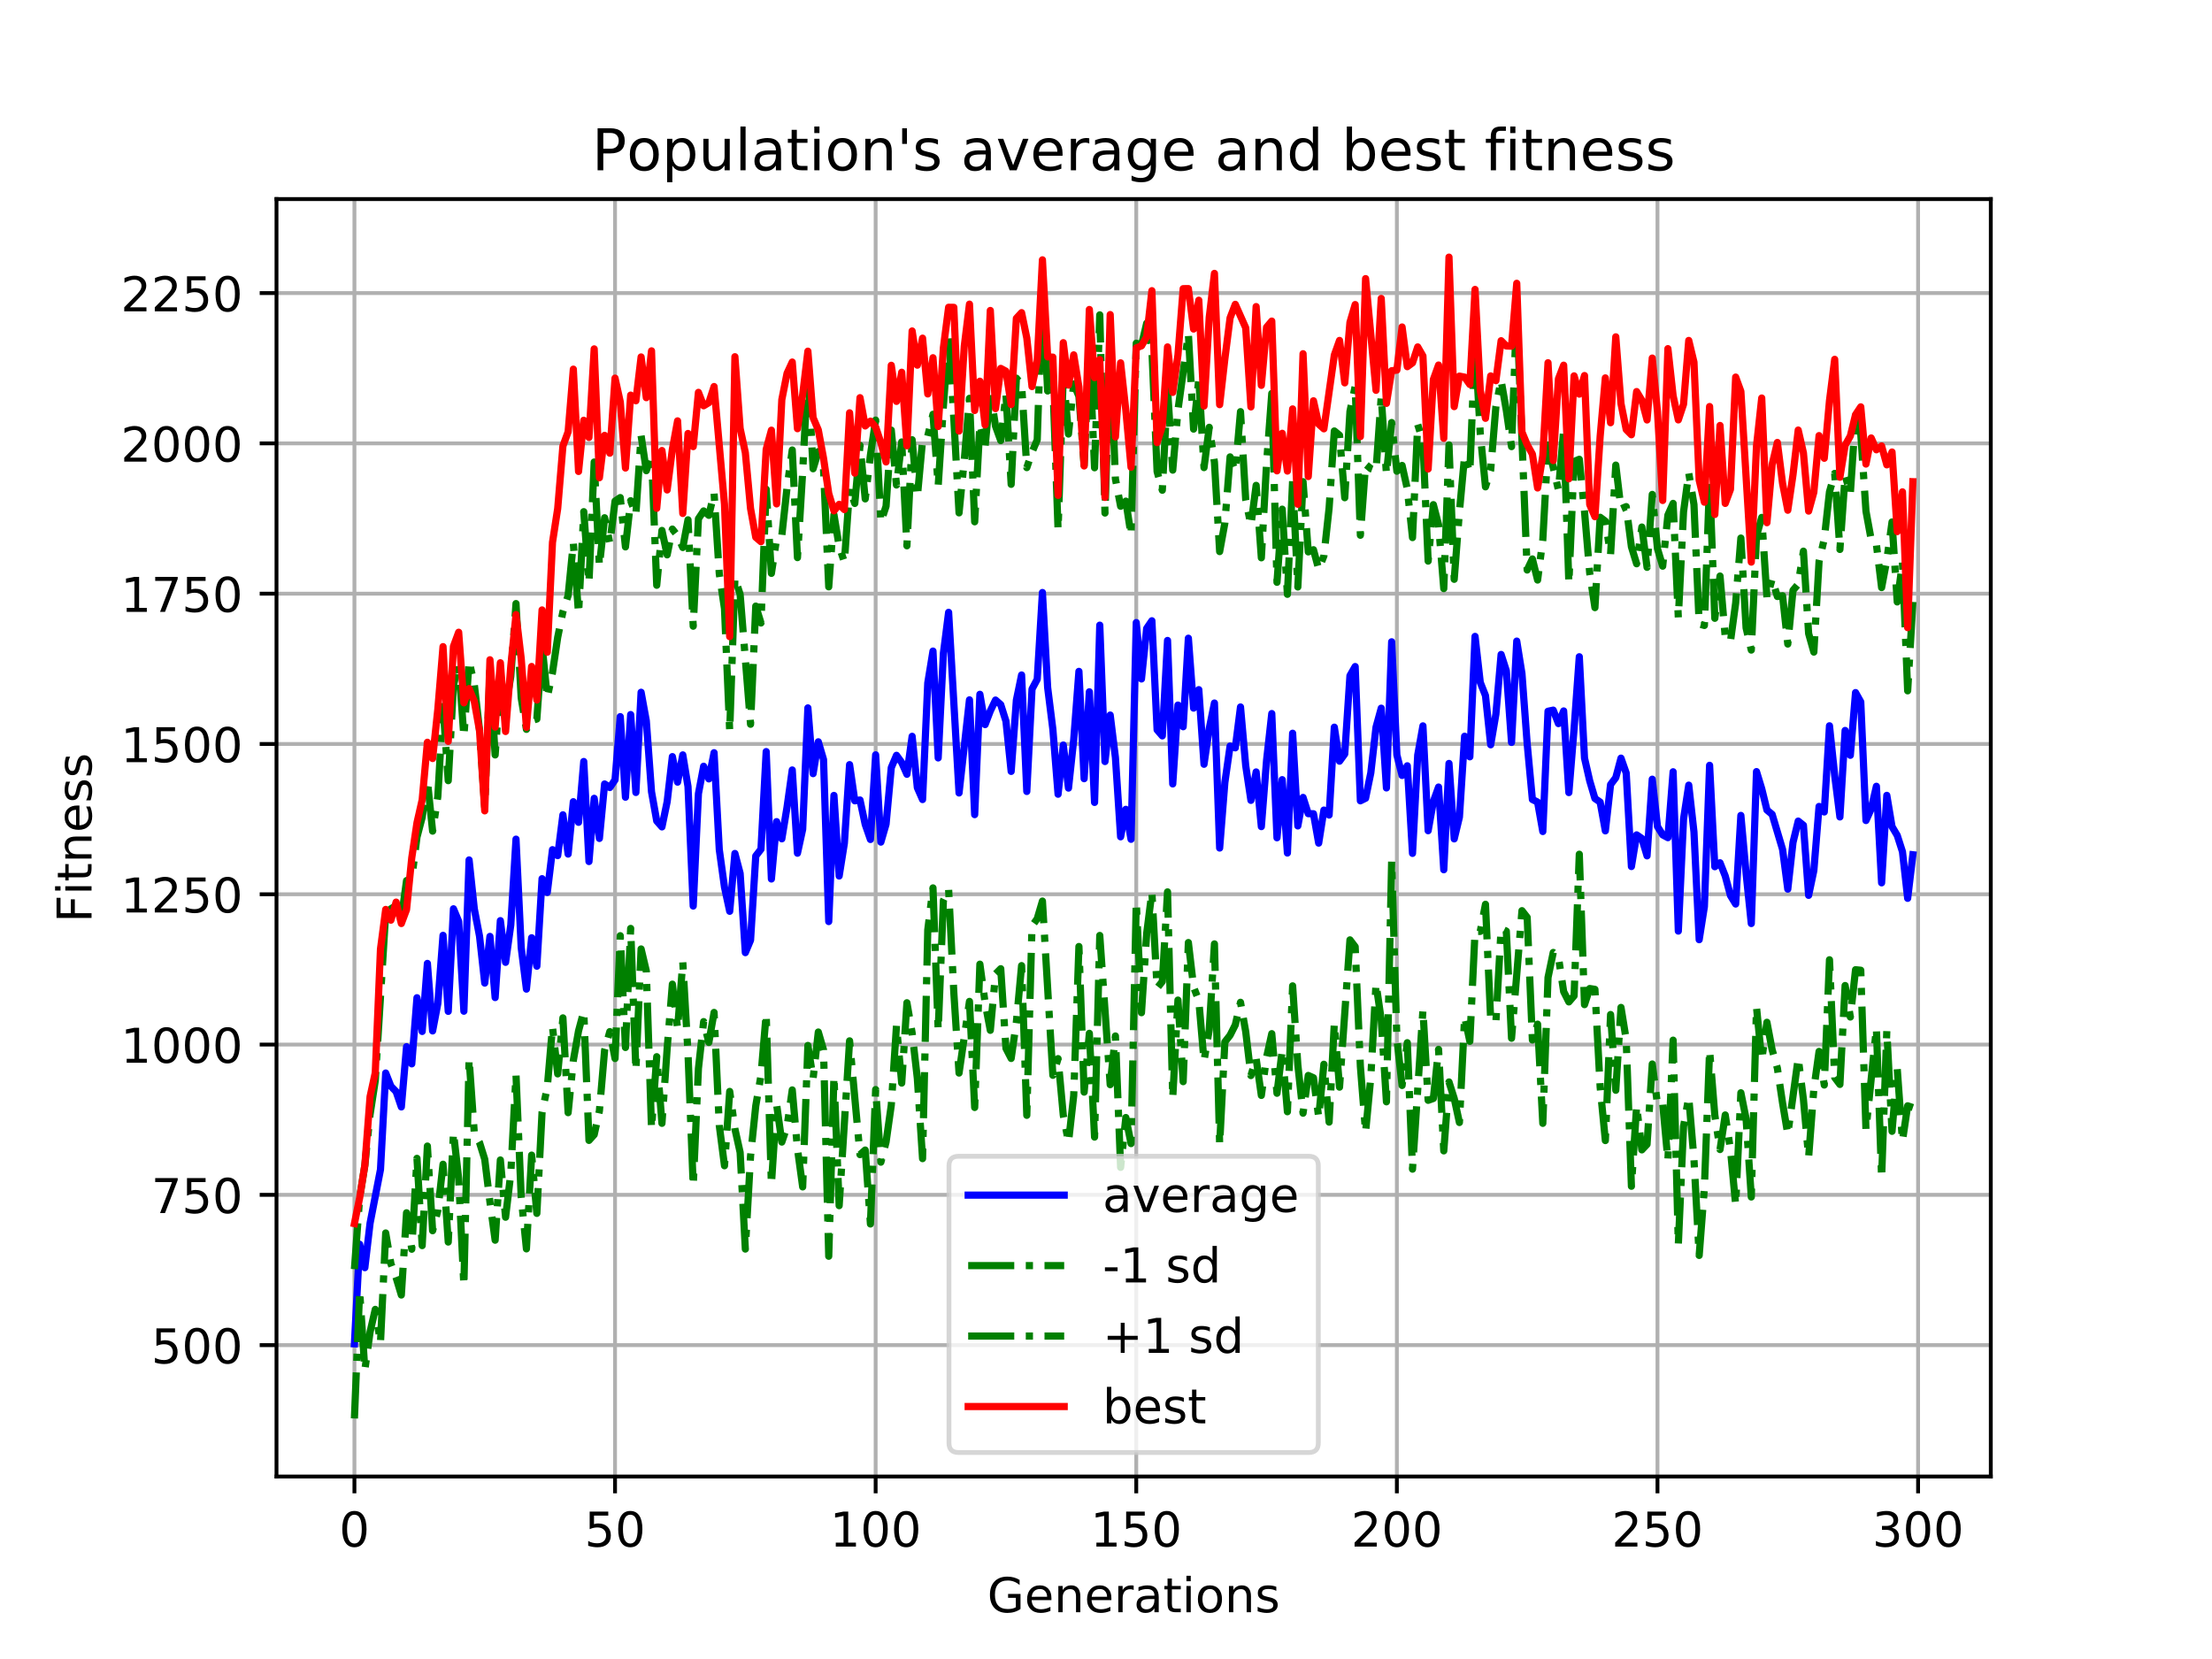 <?xml version="1.0" encoding="utf-8" standalone="no"?>
<!DOCTYPE svg PUBLIC "-//W3C//DTD SVG 1.1//EN"
  "http://www.w3.org/Graphics/SVG/1.1/DTD/svg11.dtd">
<!-- Created with matplotlib (https://matplotlib.org/) -->
<svg height="345.6pt" version="1.1" viewBox="0 0 460.8 345.6" width="460.8pt" xmlns="http://www.w3.org/2000/svg" xmlns:xlink="http://www.w3.org/1999/xlink">
 <defs>
  <style type="text/css">
*{stroke-linecap:butt;stroke-linejoin:round;}
  </style>
 </defs>
 <g id="figure_1">
  <g id="patch_1">
   <path d="M 0 345.6 
L 460.8 345.6 
L 460.8 0 
L 0 0 
z
" style="fill:#ffffff;"/>
  </g>
  <g id="axes_1">
   <g id="patch_2">
    <path d="M 57.6 307.584 
L 414.72 307.584 
L 414.72 41.472 
L 57.6 41.472 
z
" style="fill:#ffffff;"/>
   </g>
   <g id="matplotlib.axis_1">
    <g id="xtick_1">
     <g id="line2d_1">
      <path clip-path="url(#p73719e830e)" d="M 73.833 307.584 
L 73.833 41.472 
" style="fill:none;stroke:#b0b0b0;stroke-linecap:square;stroke-width:0.8;"/>
     </g>
     <g id="line2d_2">
      <defs>
       <path d="M 0 0 
L 0 3.5 
" id="m6bcc16d4b2" style="stroke:#000000;stroke-width:0.8;"/>
      </defs>
      <g>
       <use style="stroke:#000000;stroke-width:0.8;" x="73.833" xlink:href="#m6bcc16d4b2" y="307.584"/>
      </g>
     </g>
     <g id="text_1">
      <!-- 0 -->
      <defs>
       <path d="M 31.781 66.406 
Q 24.172 66.406 20.328 58.906 
Q 16.5 51.422 16.5 36.375 
Q 16.5 21.391 20.328 13.891 
Q 24.172 6.391 31.781 6.391 
Q 39.453 6.391 43.281 13.891 
Q 47.125 21.391 47.125 36.375 
Q 47.125 51.422 43.281 58.906 
Q 39.453 66.406 31.781 66.406 
z
M 31.781 74.219 
Q 44.047 74.219 50.516 64.516 
Q 56.984 54.828 56.984 36.375 
Q 56.984 17.969 50.516 8.266 
Q 44.047 -1.422 31.781 -1.422 
Q 19.531 -1.422 13.062 8.266 
Q 6.594 17.969 6.594 36.375 
Q 6.594 54.828 13.062 64.516 
Q 19.531 74.219 31.781 74.219 
z
" id="DejaVuSans-48"/>
      </defs>
      <g transform="translate(70.651 322.182)scale(0.1 -0.1)">
       <use xlink:href="#DejaVuSans-48"/>
      </g>
     </g>
    </g>
    <g id="xtick_2">
     <g id="line2d_3">
      <path clip-path="url(#p73719e830e)" d="M 128.123 307.584 
L 128.123 41.472 
" style="fill:none;stroke:#b0b0b0;stroke-linecap:square;stroke-width:0.8;"/>
     </g>
     <g id="line2d_4">
      <g>
       <use style="stroke:#000000;stroke-width:0.8;" x="128.123" xlink:href="#m6bcc16d4b2" y="307.584"/>
      </g>
     </g>
     <g id="text_2">
      <!-- 50 -->
      <defs>
       <path d="M 10.797 72.906 
L 49.516 72.906 
L 49.516 64.594 
L 19.828 64.594 
L 19.828 46.734 
Q 21.969 47.469 24.109 47.828 
Q 26.266 48.188 28.422 48.188 
Q 40.625 48.188 47.75 41.5 
Q 54.891 34.812 54.891 23.391 
Q 54.891 11.625 47.562 5.094 
Q 40.234 -1.422 26.906 -1.422 
Q 22.312 -1.422 17.547 -0.641 
Q 12.797 0.141 7.719 1.703 
L 7.719 11.625 
Q 12.109 9.234 16.797 8.062 
Q 21.484 6.891 26.703 6.891 
Q 35.156 6.891 40.078 11.328 
Q 45.016 15.766 45.016 23.391 
Q 45.016 31 40.078 35.438 
Q 35.156 39.891 26.703 39.891 
Q 22.75 39.891 18.812 39.016 
Q 14.891 38.141 10.797 36.281 
z
" id="DejaVuSans-53"/>
      </defs>
      <g transform="translate(121.76 322.182)scale(0.1 -0.1)">
       <use xlink:href="#DejaVuSans-53"/>
       <use x="63.623" xlink:href="#DejaVuSans-48"/>
      </g>
     </g>
    </g>
    <g id="xtick_3">
     <g id="line2d_5">
      <path clip-path="url(#p73719e830e)" d="M 182.413 307.584 
L 182.413 41.472 
" style="fill:none;stroke:#b0b0b0;stroke-linecap:square;stroke-width:0.8;"/>
     </g>
     <g id="line2d_6">
      <g>
       <use style="stroke:#000000;stroke-width:0.8;" x="182.413" xlink:href="#m6bcc16d4b2" y="307.584"/>
      </g>
     </g>
     <g id="text_3">
      <!-- 100 -->
      <defs>
       <path d="M 12.406 8.297 
L 28.516 8.297 
L 28.516 63.922 
L 10.984 60.406 
L 10.984 69.391 
L 28.422 72.906 
L 38.281 72.906 
L 38.281 8.297 
L 54.391 8.297 
L 54.391 0 
L 12.406 0 
z
" id="DejaVuSans-49"/>
      </defs>
      <g transform="translate(172.869 322.182)scale(0.1 -0.1)">
       <use xlink:href="#DejaVuSans-49"/>
       <use x="63.623" xlink:href="#DejaVuSans-48"/>
       <use x="127.246" xlink:href="#DejaVuSans-48"/>
      </g>
     </g>
    </g>
    <g id="xtick_4">
     <g id="line2d_7">
      <path clip-path="url(#p73719e830e)" d="M 236.703 307.584 
L 236.703 41.472 
" style="fill:none;stroke:#b0b0b0;stroke-linecap:square;stroke-width:0.8;"/>
     </g>
     <g id="line2d_8">
      <g>
       <use style="stroke:#000000;stroke-width:0.8;" x="236.703" xlink:href="#m6bcc16d4b2" y="307.584"/>
      </g>
     </g>
     <g id="text_4">
      <!-- 150 -->
      <g transform="translate(227.159 322.182)scale(0.1 -0.1)">
       <use xlink:href="#DejaVuSans-49"/>
       <use x="63.623" xlink:href="#DejaVuSans-53"/>
       <use x="127.246" xlink:href="#DejaVuSans-48"/>
      </g>
     </g>
    </g>
    <g id="xtick_5">
     <g id="line2d_9">
      <path clip-path="url(#p73719e830e)" d="M 290.993 307.584 
L 290.993 41.472 
" style="fill:none;stroke:#b0b0b0;stroke-linecap:square;stroke-width:0.8;"/>
     </g>
     <g id="line2d_10">
      <g>
       <use style="stroke:#000000;stroke-width:0.8;" x="290.993" xlink:href="#m6bcc16d4b2" y="307.584"/>
      </g>
     </g>
     <g id="text_5">
      <!-- 200 -->
      <defs>
       <path d="M 19.188 8.297 
L 53.609 8.297 
L 53.609 0 
L 7.328 0 
L 7.328 8.297 
Q 12.938 14.109 22.625 23.891 
Q 32.328 33.688 34.812 36.531 
Q 39.547 41.844 41.422 45.531 
Q 43.312 49.219 43.312 52.781 
Q 43.312 58.594 39.234 62.25 
Q 35.156 65.922 28.609 65.922 
Q 23.969 65.922 18.812 64.312 
Q 13.672 62.703 7.812 59.422 
L 7.812 69.391 
Q 13.766 71.781 18.938 73 
Q 24.125 74.219 28.422 74.219 
Q 39.75 74.219 46.484 68.547 
Q 53.219 62.891 53.219 53.422 
Q 53.219 48.922 51.531 44.891 
Q 49.859 40.875 45.406 35.406 
Q 44.188 33.984 37.641 27.219 
Q 31.109 20.453 19.188 8.297 
z
" id="DejaVuSans-50"/>
      </defs>
      <g transform="translate(281.449 322.182)scale(0.1 -0.1)">
       <use xlink:href="#DejaVuSans-50"/>
       <use x="63.623" xlink:href="#DejaVuSans-48"/>
       <use x="127.246" xlink:href="#DejaVuSans-48"/>
      </g>
     </g>
    </g>
    <g id="xtick_6">
     <g id="line2d_11">
      <path clip-path="url(#p73719e830e)" d="M 345.283 307.584 
L 345.283 41.472 
" style="fill:none;stroke:#b0b0b0;stroke-linecap:square;stroke-width:0.8;"/>
     </g>
     <g id="line2d_12">
      <g>
       <use style="stroke:#000000;stroke-width:0.8;" x="345.283" xlink:href="#m6bcc16d4b2" y="307.584"/>
      </g>
     </g>
     <g id="text_6">
      <!-- 250 -->
      <g transform="translate(335.739 322.182)scale(0.1 -0.1)">
       <use xlink:href="#DejaVuSans-50"/>
       <use x="63.623" xlink:href="#DejaVuSans-53"/>
       <use x="127.246" xlink:href="#DejaVuSans-48"/>
      </g>
     </g>
    </g>
    <g id="xtick_7">
     <g id="line2d_13">
      <path clip-path="url(#p73719e830e)" d="M 399.573 307.584 
L 399.573 41.472 
" style="fill:none;stroke:#b0b0b0;stroke-linecap:square;stroke-width:0.8;"/>
     </g>
     <g id="line2d_14">
      <g>
       <use style="stroke:#000000;stroke-width:0.8;" x="399.573" xlink:href="#m6bcc16d4b2" y="307.584"/>
      </g>
     </g>
     <g id="text_7">
      <!-- 300 -->
      <defs>
       <path d="M 40.578 39.312 
Q 47.656 37.797 51.625 33 
Q 55.609 28.219 55.609 21.188 
Q 55.609 10.406 48.188 4.484 
Q 40.766 -1.422 27.094 -1.422 
Q 22.516 -1.422 17.656 -0.516 
Q 12.797 0.391 7.625 2.203 
L 7.625 11.719 
Q 11.719 9.328 16.594 8.109 
Q 21.484 6.891 26.812 6.891 
Q 36.078 6.891 40.938 10.547 
Q 45.797 14.203 45.797 21.188 
Q 45.797 27.641 41.281 31.266 
Q 36.766 34.906 28.719 34.906 
L 20.219 34.906 
L 20.219 43.016 
L 29.109 43.016 
Q 36.375 43.016 40.234 45.922 
Q 44.094 48.828 44.094 54.297 
Q 44.094 59.906 40.109 62.906 
Q 36.141 65.922 28.719 65.922 
Q 24.656 65.922 20.016 65.031 
Q 15.375 64.156 9.812 62.312 
L 9.812 71.094 
Q 15.438 72.656 20.344 73.438 
Q 25.25 74.219 29.594 74.219 
Q 40.828 74.219 47.359 69.109 
Q 53.906 64.016 53.906 55.328 
Q 53.906 49.266 50.438 45.094 
Q 46.969 40.922 40.578 39.312 
z
" id="DejaVuSans-51"/>
      </defs>
      <g transform="translate(390.029 322.182)scale(0.1 -0.1)">
       <use xlink:href="#DejaVuSans-51"/>
       <use x="63.623" xlink:href="#DejaVuSans-48"/>
       <use x="127.246" xlink:href="#DejaVuSans-48"/>
      </g>
     </g>
    </g>
    <g id="text_8">
     <!-- Generations -->
     <defs>
      <path d="M 59.516 10.406 
L 59.516 29.984 
L 43.406 29.984 
L 43.406 38.094 
L 69.281 38.094 
L 69.281 6.781 
Q 63.578 2.734 56.688 0.656 
Q 49.812 -1.422 42 -1.422 
Q 24.906 -1.422 15.25 8.562 
Q 5.609 18.562 5.609 36.375 
Q 5.609 54.25 15.25 64.234 
Q 24.906 74.219 42 74.219 
Q 49.125 74.219 55.547 72.453 
Q 61.969 70.703 67.391 67.281 
L 67.391 56.781 
Q 61.922 61.422 55.766 63.766 
Q 49.609 66.109 42.828 66.109 
Q 29.438 66.109 22.719 58.641 
Q 16.016 51.172 16.016 36.375 
Q 16.016 21.625 22.719 14.156 
Q 29.438 6.688 42.828 6.688 
Q 48.047 6.688 52.141 7.594 
Q 56.25 8.5 59.516 10.406 
z
" id="DejaVuSans-71"/>
      <path d="M 56.203 29.594 
L 56.203 25.203 
L 14.891 25.203 
Q 15.484 15.922 20.484 11.062 
Q 25.484 6.203 34.422 6.203 
Q 39.594 6.203 44.453 7.469 
Q 49.312 8.734 54.109 11.281 
L 54.109 2.781 
Q 49.266 0.734 44.188 -0.344 
Q 39.109 -1.422 33.891 -1.422 
Q 20.797 -1.422 13.156 6.188 
Q 5.516 13.812 5.516 26.812 
Q 5.516 40.234 12.766 48.109 
Q 20.016 56 32.328 56 
Q 43.359 56 49.781 48.891 
Q 56.203 41.797 56.203 29.594 
z
M 47.219 32.234 
Q 47.125 39.594 43.094 43.984 
Q 39.062 48.391 32.422 48.391 
Q 24.906 48.391 20.391 44.141 
Q 15.875 39.891 15.188 32.172 
z
" id="DejaVuSans-101"/>
      <path d="M 54.891 33.016 
L 54.891 0 
L 45.906 0 
L 45.906 32.719 
Q 45.906 40.484 42.875 44.328 
Q 39.844 48.188 33.797 48.188 
Q 26.516 48.188 22.312 43.547 
Q 18.109 38.922 18.109 30.906 
L 18.109 0 
L 9.078 0 
L 9.078 54.688 
L 18.109 54.688 
L 18.109 46.188 
Q 21.344 51.125 25.703 53.562 
Q 30.078 56 35.797 56 
Q 45.219 56 50.047 50.172 
Q 54.891 44.344 54.891 33.016 
z
" id="DejaVuSans-110"/>
      <path d="M 41.109 46.297 
Q 39.594 47.172 37.812 47.578 
Q 36.031 48 33.891 48 
Q 26.266 48 22.188 43.047 
Q 18.109 38.094 18.109 28.812 
L 18.109 0 
L 9.078 0 
L 9.078 54.688 
L 18.109 54.688 
L 18.109 46.188 
Q 20.953 51.172 25.484 53.578 
Q 30.031 56 36.531 56 
Q 37.453 56 38.578 55.875 
Q 39.703 55.766 41.062 55.516 
z
" id="DejaVuSans-114"/>
      <path d="M 34.281 27.484 
Q 23.391 27.484 19.188 25 
Q 14.984 22.516 14.984 16.5 
Q 14.984 11.719 18.141 8.906 
Q 21.297 6.109 26.703 6.109 
Q 34.188 6.109 38.703 11.406 
Q 43.219 16.703 43.219 25.484 
L 43.219 27.484 
z
M 52.203 31.203 
L 52.203 0 
L 43.219 0 
L 43.219 8.297 
Q 40.141 3.328 35.547 0.953 
Q 30.953 -1.422 24.312 -1.422 
Q 15.922 -1.422 10.953 3.297 
Q 6 8.016 6 15.922 
Q 6 25.141 12.172 29.828 
Q 18.359 34.516 30.609 34.516 
L 43.219 34.516 
L 43.219 35.406 
Q 43.219 41.609 39.141 45 
Q 35.062 48.391 27.688 48.391 
Q 23 48.391 18.547 47.266 
Q 14.109 46.141 10.016 43.891 
L 10.016 52.203 
Q 14.938 54.109 19.578 55.047 
Q 24.219 56 28.609 56 
Q 40.484 56 46.344 49.844 
Q 52.203 43.703 52.203 31.203 
z
" id="DejaVuSans-97"/>
      <path d="M 18.312 70.219 
L 18.312 54.688 
L 36.812 54.688 
L 36.812 47.703 
L 18.312 47.703 
L 18.312 18.016 
Q 18.312 11.328 20.141 9.422 
Q 21.969 7.516 27.594 7.516 
L 36.812 7.516 
L 36.812 0 
L 27.594 0 
Q 17.188 0 13.234 3.875 
Q 9.281 7.766 9.281 18.016 
L 9.281 47.703 
L 2.688 47.703 
L 2.688 54.688 
L 9.281 54.688 
L 9.281 70.219 
z
" id="DejaVuSans-116"/>
      <path d="M 9.422 54.688 
L 18.406 54.688 
L 18.406 0 
L 9.422 0 
z
M 9.422 75.984 
L 18.406 75.984 
L 18.406 64.594 
L 9.422 64.594 
z
" id="DejaVuSans-105"/>
      <path d="M 30.609 48.391 
Q 23.391 48.391 19.188 42.75 
Q 14.984 37.109 14.984 27.297 
Q 14.984 17.484 19.156 11.844 
Q 23.344 6.203 30.609 6.203 
Q 37.797 6.203 41.984 11.859 
Q 46.188 17.531 46.188 27.297 
Q 46.188 37.016 41.984 42.703 
Q 37.797 48.391 30.609 48.391 
z
M 30.609 56 
Q 42.328 56 49.016 48.375 
Q 55.719 40.766 55.719 27.297 
Q 55.719 13.875 49.016 6.219 
Q 42.328 -1.422 30.609 -1.422 
Q 18.844 -1.422 12.172 6.219 
Q 5.516 13.875 5.516 27.297 
Q 5.516 40.766 12.172 48.375 
Q 18.844 56 30.609 56 
z
" id="DejaVuSans-111"/>
      <path d="M 44.281 53.078 
L 44.281 44.578 
Q 40.484 46.531 36.375 47.5 
Q 32.281 48.484 27.875 48.484 
Q 21.188 48.484 17.844 46.438 
Q 14.5 44.391 14.5 40.281 
Q 14.5 37.156 16.891 35.375 
Q 19.281 33.594 26.516 31.984 
L 29.594 31.297 
Q 39.156 29.25 43.188 25.516 
Q 47.219 21.781 47.219 15.094 
Q 47.219 7.469 41.188 3.016 
Q 35.156 -1.422 24.609 -1.422 
Q 20.219 -1.422 15.453 -0.562 
Q 10.688 0.297 5.422 2 
L 5.422 11.281 
Q 10.406 8.688 15.234 7.391 
Q 20.062 6.109 24.812 6.109 
Q 31.156 6.109 34.562 8.281 
Q 37.984 10.453 37.984 14.406 
Q 37.984 18.062 35.516 20.016 
Q 33.062 21.969 24.703 23.781 
L 21.578 24.516 
Q 13.234 26.266 9.516 29.906 
Q 5.812 33.547 5.812 39.891 
Q 5.812 47.609 11.281 51.797 
Q 16.75 56 26.812 56 
Q 31.781 56 36.172 55.266 
Q 40.578 54.547 44.281 53.078 
z
" id="DejaVuSans-115"/>
     </defs>
     <g transform="translate(205.662 335.861)scale(0.1 -0.1)">
      <use xlink:href="#DejaVuSans-71"/>
      <use x="77.49" xlink:href="#DejaVuSans-101"/>
      <use x="139.014" xlink:href="#DejaVuSans-110"/>
      <use x="202.393" xlink:href="#DejaVuSans-101"/>
      <use x="263.916" xlink:href="#DejaVuSans-114"/>
      <use x="305.029" xlink:href="#DejaVuSans-97"/>
      <use x="366.309" xlink:href="#DejaVuSans-116"/>
      <use x="405.518" xlink:href="#DejaVuSans-105"/>
      <use x="433.301" xlink:href="#DejaVuSans-111"/>
      <use x="494.482" xlink:href="#DejaVuSans-110"/>
      <use x="557.861" xlink:href="#DejaVuSans-115"/>
     </g>
    </g>
   </g>
   <g id="matplotlib.axis_2">
    <g id="ytick_1">
     <g id="line2d_15">
      <path clip-path="url(#p73719e830e)" d="M 57.6 280.215 
L 414.72 280.215 
" style="fill:none;stroke:#b0b0b0;stroke-linecap:square;stroke-width:0.8;"/>
     </g>
     <g id="line2d_16">
      <defs>
       <path d="M 0 0 
L -3.5 0 
" id="m4846617eeb" style="stroke:#000000;stroke-width:0.8;"/>
      </defs>
      <g>
       <use style="stroke:#000000;stroke-width:0.8;" x="57.6" xlink:href="#m4846617eeb" y="280.215"/>
      </g>
     </g>
     <g id="text_9">
      <!-- 500 -->
      <g transform="translate(31.512 284.014)scale(0.1 -0.1)">
       <use xlink:href="#DejaVuSans-53"/>
       <use x="63.623" xlink:href="#DejaVuSans-48"/>
       <use x="127.246" xlink:href="#DejaVuSans-48"/>
      </g>
     </g>
    </g>
    <g id="ytick_2">
     <g id="line2d_17">
      <path clip-path="url(#p73719e830e)" d="M 57.6 248.906 
L 414.72 248.906 
" style="fill:none;stroke:#b0b0b0;stroke-linecap:square;stroke-width:0.8;"/>
     </g>
     <g id="line2d_18">
      <g>
       <use style="stroke:#000000;stroke-width:0.8;" x="57.6" xlink:href="#m4846617eeb" y="248.906"/>
      </g>
     </g>
     <g id="text_10">
      <!-- 750 -->
      <defs>
       <path d="M 8.203 72.906 
L 55.078 72.906 
L 55.078 68.703 
L 28.609 0 
L 18.312 0 
L 43.219 64.594 
L 8.203 64.594 
z
" id="DejaVuSans-55"/>
      </defs>
      <g transform="translate(31.512 252.705)scale(0.1 -0.1)">
       <use xlink:href="#DejaVuSans-55"/>
       <use x="63.623" xlink:href="#DejaVuSans-53"/>
       <use x="127.246" xlink:href="#DejaVuSans-48"/>
      </g>
     </g>
    </g>
    <g id="ytick_3">
     <g id="line2d_19">
      <path clip-path="url(#p73719e830e)" d="M 57.6 217.597 
L 414.72 217.597 
" style="fill:none;stroke:#b0b0b0;stroke-linecap:square;stroke-width:0.8;"/>
     </g>
     <g id="line2d_20">
      <g>
       <use style="stroke:#000000;stroke-width:0.8;" x="57.6" xlink:href="#m4846617eeb" y="217.597"/>
      </g>
     </g>
     <g id="text_11">
      <!-- 1000 -->
      <g transform="translate(25.15 221.396)scale(0.1 -0.1)">
       <use xlink:href="#DejaVuSans-49"/>
       <use x="63.623" xlink:href="#DejaVuSans-48"/>
       <use x="127.246" xlink:href="#DejaVuSans-48"/>
       <use x="190.869" xlink:href="#DejaVuSans-48"/>
      </g>
     </g>
    </g>
    <g id="ytick_4">
     <g id="line2d_21">
      <path clip-path="url(#p73719e830e)" d="M 57.6 186.288 
L 414.72 186.288 
" style="fill:none;stroke:#b0b0b0;stroke-linecap:square;stroke-width:0.8;"/>
     </g>
     <g id="line2d_22">
      <g>
       <use style="stroke:#000000;stroke-width:0.8;" x="57.6" xlink:href="#m4846617eeb" y="186.288"/>
      </g>
     </g>
     <g id="text_12">
      <!-- 1250 -->
      <g transform="translate(25.15 190.087)scale(0.1 -0.1)">
       <use xlink:href="#DejaVuSans-49"/>
       <use x="63.623" xlink:href="#DejaVuSans-50"/>
       <use x="127.246" xlink:href="#DejaVuSans-53"/>
       <use x="190.869" xlink:href="#DejaVuSans-48"/>
      </g>
     </g>
    </g>
    <g id="ytick_5">
     <g id="line2d_23">
      <path clip-path="url(#p73719e830e)" d="M 57.6 154.979 
L 414.72 154.979 
" style="fill:none;stroke:#b0b0b0;stroke-linecap:square;stroke-width:0.8;"/>
     </g>
     <g id="line2d_24">
      <g>
       <use style="stroke:#000000;stroke-width:0.8;" x="57.6" xlink:href="#m4846617eeb" y="154.979"/>
      </g>
     </g>
     <g id="text_13">
      <!-- 1500 -->
      <g transform="translate(25.15 158.778)scale(0.1 -0.1)">
       <use xlink:href="#DejaVuSans-49"/>
       <use x="63.623" xlink:href="#DejaVuSans-53"/>
       <use x="127.246" xlink:href="#DejaVuSans-48"/>
       <use x="190.869" xlink:href="#DejaVuSans-48"/>
      </g>
     </g>
    </g>
    <g id="ytick_6">
     <g id="line2d_25">
      <path clip-path="url(#p73719e830e)" d="M 57.6 123.67 
L 414.72 123.67 
" style="fill:none;stroke:#b0b0b0;stroke-linecap:square;stroke-width:0.8;"/>
     </g>
     <g id="line2d_26">
      <g>
       <use style="stroke:#000000;stroke-width:0.8;" x="57.6" xlink:href="#m4846617eeb" y="123.67"/>
      </g>
     </g>
     <g id="text_14">
      <!-- 1750 -->
      <g transform="translate(25.15 127.469)scale(0.1 -0.1)">
       <use xlink:href="#DejaVuSans-49"/>
       <use x="63.623" xlink:href="#DejaVuSans-55"/>
       <use x="127.246" xlink:href="#DejaVuSans-53"/>
       <use x="190.869" xlink:href="#DejaVuSans-48"/>
      </g>
     </g>
    </g>
    <g id="ytick_7">
     <g id="line2d_27">
      <path clip-path="url(#p73719e830e)" d="M 57.6 92.361 
L 414.72 92.361 
" style="fill:none;stroke:#b0b0b0;stroke-linecap:square;stroke-width:0.8;"/>
     </g>
     <g id="line2d_28">
      <g>
       <use style="stroke:#000000;stroke-width:0.8;" x="57.6" xlink:href="#m4846617eeb" y="92.361"/>
      </g>
     </g>
     <g id="text_15">
      <!-- 2000 -->
      <g transform="translate(25.15 96.16)scale(0.1 -0.1)">
       <use xlink:href="#DejaVuSans-50"/>
       <use x="63.623" xlink:href="#DejaVuSans-48"/>
       <use x="127.246" xlink:href="#DejaVuSans-48"/>
       <use x="190.869" xlink:href="#DejaVuSans-48"/>
      </g>
     </g>
    </g>
    <g id="ytick_8">
     <g id="line2d_29">
      <path clip-path="url(#p73719e830e)" d="M 57.6 61.052 
L 414.72 61.052 
" style="fill:none;stroke:#b0b0b0;stroke-linecap:square;stroke-width:0.8;"/>
     </g>
     <g id="line2d_30">
      <g>
       <use style="stroke:#000000;stroke-width:0.8;" x="57.6" xlink:href="#m4846617eeb" y="61.052"/>
      </g>
     </g>
     <g id="text_16">
      <!-- 2250 -->
      <g transform="translate(25.15 64.851)scale(0.1 -0.1)">
       <use xlink:href="#DejaVuSans-50"/>
       <use x="63.623" xlink:href="#DejaVuSans-50"/>
       <use x="127.246" xlink:href="#DejaVuSans-53"/>
       <use x="190.869" xlink:href="#DejaVuSans-48"/>
      </g>
     </g>
    </g>
    <g id="text_17">
     <!-- Fitness -->
     <defs>
      <path d="M 9.812 72.906 
L 51.703 72.906 
L 51.703 64.594 
L 19.672 64.594 
L 19.672 43.109 
L 48.578 43.109 
L 48.578 34.812 
L 19.672 34.812 
L 19.672 0 
L 9.812 0 
z
" id="DejaVuSans-70"/>
     </defs>
     <g transform="translate(19.07 192.202)rotate(-90)scale(0.1 -0.1)">
      <use xlink:href="#DejaVuSans-70"/>
      <use x="57.41" xlink:href="#DejaVuSans-105"/>
      <use x="85.193" xlink:href="#DejaVuSans-116"/>
      <use x="124.402" xlink:href="#DejaVuSans-110"/>
      <use x="187.781" xlink:href="#DejaVuSans-101"/>
      <use x="249.305" xlink:href="#DejaVuSans-115"/>
      <use x="301.404" xlink:href="#DejaVuSans-115"/>
     </g>
    </g>
   </g>
   <g id="line2d_31">
    <path clip-path="url(#p73719e830e)" d="M 73.833 279.941 
L 74.919 259.198 
L 76.004 264.078 
L 77.09 254.831 
L 79.262 243.636 
L 80.348 223.531 
L 81.433 226.292 
L 82.519 227.404 
L 83.605 230.593 
L 84.691 218.049 
L 85.777 221.62 
L 86.862 207.847 
L 87.948 214.868 
L 89.034 200.699 
L 90.12 214.76 
L 91.206 209.061 
L 92.291 194.848 
L 93.377 210.683 
L 94.463 189.321 
L 95.549 191.934 
L 96.635 210.651 
L 97.72 179.144 
L 98.806 189.33 
L 99.892 195.012 
L 100.978 204.792 
L 102.064 195.072 
L 103.149 207.81 
L 104.235 191.788 
L 105.321 200.47 
L 106.407 192.676 
L 107.493 174.813 
L 108.578 197.398 
L 109.664 206.05 
L 110.75 195.356 
L 111.836 201.275 
L 112.922 183.045 
L 114.007 185.917 
L 115.093 177.004 
L 116.179 178.237 
L 117.265 169.743 
L 118.351 177.918 
L 119.436 167.01 
L 120.522 171.304 
L 121.608 158.637 
L 122.694 179.471 
L 123.78 166.307 
L 124.865 174.66 
L 125.951 163.319 
L 127.037 164.055 
L 128.123 162.451 
L 129.209 149.288 
L 130.294 166.07 
L 131.38 148.858 
L 132.466 165.085 
L 133.552 144.213 
L 134.638 150.16 
L 135.723 164.943 
L 136.809 171.024 
L 137.895 172.255 
L 138.981 167.008 
L 140.067 157.618 
L 141.152 162.934 
L 142.238 157.259 
L 143.324 163.856 
L 144.41 188.742 
L 145.496 165.331 
L 146.581 159.628 
L 147.667 162.257 
L 148.753 156.804 
L 149.839 176.981 
L 150.925 184.82 
L 152.01 189.835 
L 153.096 177.795 
L 154.182 181.943 
L 155.268 198.45 
L 156.354 195.852 
L 157.439 178.316 
L 158.525 176.911 
L 159.611 156.573 
L 160.697 183.11 
L 161.783 171.163 
L 162.868 174.739 
L 163.954 168.144 
L 165.04 160.399 
L 166.126 177.737 
L 167.212 172.75 
L 168.297 147.469 
L 169.383 161.163 
L 170.469 154.532 
L 171.555 158.225 
L 172.641 191.974 
L 173.726 165.704 
L 174.812 182.486 
L 175.898 175.656 
L 176.984 159.286 
L 178.07 166.82 
L 179.155 166.654 
L 180.241 171.752 
L 181.327 174.878 
L 182.413 157.247 
L 183.499 175.425 
L 184.584 171.676 
L 185.67 159.911 
L 186.756 157.347 
L 187.842 158.847 
L 188.928 161.295 
L 190.013 153.39 
L 191.099 164.084 
L 192.185 166.56 
L 193.271 142.272 
L 194.357 135.635 
L 195.442 157.887 
L 196.528 136.071 
L 197.614 127.562 
L 199.786 165.189 
L 201.957 145.794 
L 203.043 169.702 
L 204.129 144.638 
L 205.215 150.948 
L 206.3 148.105 
L 207.386 145.836 
L 208.472 146.792 
L 209.558 150.241 
L 210.644 160.695 
L 211.729 145.855 
L 212.815 140.612 
L 213.901 164.876 
L 214.987 143.551 
L 216.073 141.503 
L 217.158 123.431 
L 218.244 143.219 
L 219.33 151.925 
L 220.416 165.45 
L 221.502 155.208 
L 222.587 164.172 
L 223.673 154.104 
L 224.759 139.863 
L 225.845 162.213 
L 226.931 144.116 
L 228.016 167.158 
L 229.102 130.232 
L 230.188 158.637 
L 231.274 148.958 
L 232.36 157.777 
L 233.445 174.322 
L 234.531 168.6 
L 235.617 174.839 
L 236.703 129.693 
L 237.789 141.44 
L 238.875 130.907 
L 239.96 129.319 
L 241.046 152.035 
L 242.132 153.297 
L 243.218 133.42 
L 244.304 163.303 
L 245.389 146.882 
L 246.475 151.391 
L 247.561 132.953 
L 248.647 147.509 
L 249.733 143.671 
L 250.818 159.21 
L 251.904 151.772 
L 252.99 146.456 
L 254.076 176.661 
L 255.162 163.001 
L 256.247 155.421 
L 257.333 155.785 
L 258.419 147.275 
L 259.505 159.508 
L 260.591 166.727 
L 261.676 160.812 
L 262.762 172.198 
L 263.848 158.393 
L 264.934 148.648 
L 266.02 174.524 
L 267.105 162.42 
L 268.191 177.699 
L 269.277 152.746 
L 270.363 172.053 
L 271.449 166.119 
L 272.534 169.503 
L 273.62 169.52 
L 274.706 175.635 
L 275.792 168.757 
L 276.878 169.79 
L 277.963 151.486 
L 279.049 158.57 
L 280.135 157.069 
L 281.221 140.754 
L 282.307 138.855 
L 283.392 166.823 
L 284.478 166.285 
L 285.564 161.001 
L 286.65 151.482 
L 287.736 147.531 
L 288.821 164.14 
L 289.907 133.699 
L 290.993 157.256 
L 292.079 161.541 
L 293.165 159.527 
L 294.25 177.773 
L 295.336 157.302 
L 296.422 151.212 
L 297.508 173.052 
L 298.594 166.98 
L 299.679 163.956 
L 300.765 181.182 
L 301.851 159.039 
L 302.937 174.753 
L 304.023 170.226 
L 305.108 153.375 
L 306.194 157.654 
L 307.28 132.576 
L 308.366 142.156 
L 309.452 144.9 
L 310.537 155.153 
L 311.623 148.774 
L 312.709 136.338 
L 313.795 139.737 
L 314.881 154.66 
L 315.966 133.551 
L 317.052 140.322 
L 318.138 154.921 
L 319.224 166.544 
L 320.31 167.091 
L 321.395 173.219 
L 322.481 148.167 
L 323.567 147.938 
L 324.653 150.74 
L 325.739 148.105 
L 326.824 165.11 
L 327.91 151.791 
L 328.996 136.812 
L 330.082 157.918 
L 331.168 162.668 
L 332.253 166.341 
L 333.339 167.092 
L 334.425 173.083 
L 335.511 163.433 
L 336.597 162.004 
L 337.682 157.937 
L 338.768 161.046 
L 339.854 180.514 
L 340.94 173.921 
L 342.026 174.666 
L 343.111 178.286 
L 344.197 162.325 
L 345.283 172.188 
L 346.369 173.917 
L 347.455 174.501 
L 348.54 160.775 
L 349.626 193.962 
L 350.712 170.625 
L 351.798 163.558 
L 352.884 173.313 
L 353.969 195.754 
L 355.055 188.865 
L 356.141 159.429 
L 357.227 180.551 
L 358.313 179.732 
L 359.398 182.488 
L 360.484 186.545 
L 361.57 188.324 
L 362.656 169.868 
L 363.742 181.925 
L 364.827 192.389 
L 365.913 160.739 
L 366.999 164.303 
L 368.085 168.742 
L 369.171 169.653 
L 371.342 176.949 
L 372.428 185.225 
L 373.514 175.492 
L 374.6 171.051 
L 375.685 171.917 
L 376.771 186.517 
L 377.857 181.349 
L 378.943 167.998 
L 380.029 169.146 
L 381.114 151.194 
L 382.2 161.535 
L 383.286 170.183 
L 384.372 152.17 
L 385.458 157.341 
L 386.543 144.28 
L 387.629 146.219 
L 388.715 170.93 
L 389.801 168.517 
L 390.887 163.798 
L 391.972 183.91 
L 393.058 165.691 
L 394.144 172.202 
L 395.23 174.034 
L 396.316 177.422 
L 397.401 187.136 
L 398.487 178.058 
L 398.487 178.058 
" style="fill:none;stroke:#0000ff;stroke-linecap:square;stroke-width:1.5;"/>
   </g>
   <g id="line2d_32">
    <path clip-path="url(#p73719e830e)" d="M 73.833 295.488 
L 74.919 268.873 
L 76.004 285.396 
L 77.09 277.484 
L 78.176 272.77 
L 79.262 279.714 
L 80.348 256.852 
L 81.433 263.258 
L 82.519 266.163 
L 83.605 269.78 
L 84.691 252.647 
L 85.777 260.233 
L 86.862 241.306 
L 87.948 259.483 
L 89.034 238.746 
L 90.12 256.381 
L 91.206 252.184 
L 92.291 242.534 
L 93.377 258.74 
L 94.463 235.903 
L 95.549 245.486 
L 96.635 267.853 
L 97.72 220.572 
L 98.806 236.061 
L 99.892 238.003 
L 100.978 241.484 
L 102.064 250.395 
L 103.149 258.354 
L 104.235 241.645 
L 105.321 253.571 
L 106.407 244.436 
L 107.493 223.891 
L 108.578 249.398 
L 109.664 260.164 
L 110.75 240.632 
L 111.836 252.768 
L 112.922 231.682 
L 114.007 226.549 
L 115.093 213.908 
L 116.179 223.71 
L 117.265 212.043 
L 118.351 231.789 
L 119.436 220.893 
L 120.522 214.753 
L 121.608 210.683 
L 122.694 237.567 
L 123.78 236.366 
L 124.865 231.434 
L 125.951 218.782 
L 127.037 214.905 
L 128.123 220.506 
L 129.209 194.924 
L 130.294 218.21 
L 131.38 193.409 
L 132.466 222.982 
L 133.552 197.685 
L 134.638 202.268 
L 135.723 235.096 
L 136.809 220.129 
L 137.895 234.009 
L 138.981 218.433 
L 140.067 205.017 
L 141.152 214.26 
L 142.238 200.461 
L 143.324 219.426 
L 144.41 247.035 
L 145.496 222.592 
L 146.581 212.82 
L 147.667 217.163 
L 148.753 210.91 
L 149.839 234.448 
L 150.925 242.848 
L 152.01 227.364 
L 153.096 235.167 
L 154.182 240.065 
L 155.268 260.203 
L 156.354 240.827 
L 157.439 230.37 
L 158.525 224.041 
L 159.611 211.226 
L 160.697 246.776 
L 161.783 230.091 
L 162.868 237.914 
L 163.954 234.701 
L 165.04 227.055 
L 166.126 239.312 
L 167.212 247.254 
L 168.297 217.786 
L 169.383 224.678 
L 170.469 214.991 
L 171.555 218.727 
L 172.641 261.699 
L 173.726 224.198 
L 174.812 251.161 
L 176.984 216.827 
L 179.155 240.532 
L 180.241 239.577 
L 181.327 254.977 
L 182.413 226.976 
L 183.499 242.103 
L 184.584 237.899 
L 185.67 230.22 
L 186.756 213.662 
L 187.842 225.626 
L 188.928 208.891 
L 190.013 215.173 
L 191.099 224.654 
L 192.185 241.361 
L 193.271 193.72 
L 194.357 184.966 
L 195.442 214.581 
L 196.528 187.568 
L 197.614 185.258 
L 198.7 206.791 
L 199.786 223.537 
L 201.957 208.609 
L 203.043 230.706 
L 204.129 200.857 
L 205.215 208.905 
L 206.3 214.633 
L 207.386 202.893 
L 208.472 201.799 
L 209.558 218.385 
L 210.644 220.494 
L 211.729 212.933 
L 212.815 201.156 
L 213.901 232.341 
L 214.987 192.901 
L 216.073 191.387 
L 217.158 187.711 
L 219.33 224.003 
L 220.416 220.533 
L 221.502 232.322 
L 222.587 237.926 
L 223.673 228.234 
L 224.759 197.175 
L 225.845 227.504 
L 226.931 215.262 
L 228.016 236.874 
L 229.102 194.873 
L 231.274 225.957 
L 232.36 215.815 
L 233.445 243.183 
L 234.531 232.803 
L 235.617 238.229 
L 236.703 187.888 
L 237.789 210.964 
L 238.875 194.473 
L 239.96 185.845 
L 241.046 205.838 
L 242.132 204.47 
L 243.218 185.798 
L 244.304 228.672 
L 245.389 208.334 
L 246.475 225.329 
L 247.561 196.35 
L 248.647 205.629 
L 249.733 208.422 
L 250.818 221.009 
L 251.904 214.529 
L 252.99 196.635 
L 254.076 238.417 
L 255.162 217.053 
L 256.247 215.664 
L 257.333 213.504 
L 258.419 208.796 
L 259.505 214.916 
L 260.591 224.058 
L 261.676 220.515 
L 262.762 228.195 
L 263.848 220.248 
L 264.934 215.331 
L 266.02 227.745 
L 267.105 218.769 
L 268.191 231.594 
L 269.277 205.372 
L 270.363 221.826 
L 271.449 231.897 
L 272.534 224.037 
L 273.62 224.523 
L 274.706 232.705 
L 275.792 221.705 
L 276.878 233.757 
L 277.963 213.194 
L 279.049 226.472 
L 281.221 195.793 
L 282.307 197.225 
L 283.392 222.146 
L 284.478 235.854 
L 285.564 224.373 
L 286.65 204.93 
L 287.736 212.431 
L 288.821 229.526 
L 289.907 179.376 
L 290.993 216.35 
L 292.079 226.124 
L 293.165 217.214 
L 294.25 243.555 
L 296.422 210.407 
L 297.508 229.217 
L 298.594 228.831 
L 299.679 218.606 
L 300.765 239.747 
L 301.851 225.392 
L 302.937 228.824 
L 304.023 233.839 
L 305.108 211.824 
L 306.194 216.925 
L 307.28 194.027 
L 308.366 194.026 
L 309.452 188.381 
L 310.537 212.377 
L 311.623 212.9 
L 312.709 193.439 
L 313.795 193.973 
L 314.881 216.28 
L 317.052 189.71 
L 318.138 191.098 
L 319.224 216.647 
L 320.31 213.349 
L 321.395 234.011 
L 322.481 203.641 
L 323.567 198.415 
L 324.653 199.401 
L 325.739 206.566 
L 326.824 208.718 
L 327.91 207.451 
L 328.996 177.951 
L 330.082 209.286 
L 331.168 205.927 
L 332.253 206.101 
L 333.339 226.426 
L 334.425 237.599 
L 335.511 211.343 
L 336.597 227.121 
L 337.682 209.865 
L 338.768 216.554 
L 339.854 247.121 
L 340.94 230.397 
L 342.026 239.539 
L 343.111 238.387 
L 344.197 221.652 
L 345.283 230.068 
L 346.369 229.89 
L 347.455 241.705 
L 348.54 216.686 
L 349.626 259.272 
L 350.712 234.636 
L 351.798 228.555 
L 352.884 241.514 
L 353.969 261.527 
L 355.055 247.436 
L 356.141 218.808 
L 357.227 232.299 
L 358.313 239.466 
L 359.398 232.266 
L 360.484 239.462 
L 361.57 251.016 
L 362.656 227.646 
L 363.742 233.055 
L 364.827 249.357 
L 365.913 209.83 
L 366.999 220.817 
L 368.085 212.96 
L 369.171 218.696 
L 370.256 222.503 
L 371.342 229.791 
L 372.428 236.284 
L 374.6 220.424 
L 375.685 229.014 
L 376.771 241.053 
L 377.857 226.854 
L 378.943 219.031 
L 380.029 226.03 
L 381.114 199.937 
L 382.2 224.457 
L 383.286 225.905 
L 384.372 205.303 
L 385.458 211.865 
L 386.543 202.009 
L 387.629 202.119 
L 388.715 235.385 
L 390.887 214.186 
L 391.972 245.415 
L 393.058 214.703 
L 394.144 235.673 
L 395.23 222.672 
L 396.316 237.68 
L 397.401 230.359 
L 398.487 230.73 
L 398.487 230.73 
" style="fill:none;stroke:#008000;stroke-dasharray:9.6,2.4,1.5,2.4;stroke-dashoffset:0;stroke-width:1.5;"/>
   </g>
   <g id="line2d_33">
    <path clip-path="url(#p73719e830e)" d="M 73.833 264.394 
L 74.919 249.522 
L 76.004 242.759 
L 77.09 232.177 
L 78.176 225.118 
L 80.348 190.209 
L 81.433 189.327 
L 82.519 188.645 
L 83.605 191.405 
L 84.691 183.451 
L 85.777 183.006 
L 86.862 174.387 
L 87.948 170.252 
L 89.034 162.652 
L 90.12 173.139 
L 91.206 165.938 
L 92.291 147.162 
L 93.377 162.626 
L 94.463 142.739 
L 95.549 138.381 
L 96.635 153.448 
L 97.72 137.716 
L 98.806 142.598 
L 99.892 152.02 
L 100.978 168.099 
L 102.064 139.749 
L 103.149 157.267 
L 104.235 141.93 
L 105.321 147.369 
L 106.407 140.916 
L 107.493 125.735 
L 108.578 145.399 
L 109.664 151.937 
L 110.75 150.079 
L 111.836 149.783 
L 112.922 134.408 
L 114.007 145.284 
L 115.093 140.1 
L 116.179 132.764 
L 117.265 127.443 
L 118.351 124.046 
L 119.436 113.126 
L 120.522 127.856 
L 121.608 106.591 
L 122.694 121.375 
L 123.78 96.247 
L 124.865 117.887 
L 125.951 107.857 
L 127.037 113.205 
L 128.123 104.395 
L 129.209 103.652 
L 130.294 113.929 
L 131.38 104.308 
L 132.466 107.188 
L 133.552 90.742 
L 134.638 98.052 
L 135.723 94.789 
L 136.809 121.919 
L 137.895 110.501 
L 138.981 115.583 
L 140.067 110.219 
L 141.152 111.608 
L 142.238 114.057 
L 143.324 108.285 
L 144.41 130.449 
L 145.496 108.069 
L 146.581 106.436 
L 147.667 107.352 
L 148.753 102.699 
L 149.839 119.513 
L 150.925 126.792 
L 152.01 152.306 
L 153.096 120.424 
L 154.182 123.82 
L 156.354 150.877 
L 157.439 126.262 
L 158.525 129.782 
L 159.611 101.92 
L 160.697 119.444 
L 161.783 112.234 
L 162.868 111.563 
L 163.954 101.586 
L 165.04 93.743 
L 166.126 116.162 
L 167.212 98.246 
L 168.297 77.151 
L 169.383 97.649 
L 170.469 94.073 
L 171.555 97.723 
L 172.641 122.25 
L 173.726 107.209 
L 174.812 113.811 
L 175.898 117.103 
L 176.984 101.746 
L 178.07 104.876 
L 179.155 92.776 
L 180.241 103.928 
L 181.327 94.778 
L 182.413 87.517 
L 183.499 108.746 
L 184.584 105.453 
L 185.67 89.602 
L 186.756 101.033 
L 187.842 92.068 
L 188.928 113.698 
L 190.013 91.607 
L 191.099 103.514 
L 192.185 91.759 
L 193.271 90.824 
L 194.357 86.304 
L 195.442 101.193 
L 196.528 84.574 
L 197.614 69.866 
L 198.7 87.256 
L 199.786 106.841 
L 200.871 95.875 
L 201.957 82.979 
L 203.043 108.698 
L 204.129 88.419 
L 205.215 92.99 
L 206.3 81.578 
L 207.386 88.779 
L 208.472 91.784 
L 209.558 82.096 
L 210.644 100.896 
L 211.729 78.776 
L 212.815 80.069 
L 213.901 97.412 
L 214.987 94.201 
L 216.073 91.618 
L 217.158 59.151 
L 218.244 81.447 
L 219.33 79.848 
L 220.416 110.368 
L 221.502 78.095 
L 222.587 90.418 
L 223.673 79.975 
L 224.759 82.551 
L 225.845 96.922 
L 226.931 72.969 
L 228.016 97.442 
L 229.102 65.591 
L 230.188 106.875 
L 231.274 71.959 
L 232.36 99.74 
L 233.445 105.462 
L 234.531 104.397 
L 235.617 111.449 
L 236.703 71.498 
L 237.789 71.917 
L 238.875 67.341 
L 239.96 72.793 
L 241.046 98.231 
L 242.132 102.123 
L 243.218 81.041 
L 244.304 97.935 
L 245.389 85.43 
L 247.561 69.555 
L 248.647 89.39 
L 249.733 78.919 
L 250.818 97.411 
L 251.904 89.014 
L 252.99 96.278 
L 254.076 114.904 
L 255.162 108.95 
L 256.247 95.177 
L 257.333 98.065 
L 258.419 85.754 
L 259.505 104.099 
L 260.591 109.396 
L 261.676 101.109 
L 262.762 116.201 
L 263.848 96.539 
L 264.934 81.966 
L 266.02 121.304 
L 267.105 106.071 
L 268.191 123.803 
L 269.277 100.12 
L 270.363 122.28 
L 271.449 100.341 
L 272.534 114.969 
L 273.62 114.518 
L 274.706 118.565 
L 275.792 115.81 
L 276.878 105.824 
L 277.963 89.779 
L 279.049 90.669 
L 280.135 103.684 
L 281.221 85.715 
L 282.307 80.484 
L 283.392 111.501 
L 284.478 96.717 
L 285.564 97.629 
L 286.65 98.034 
L 287.736 82.63 
L 288.821 98.754 
L 289.907 88.021 
L 290.993 98.161 
L 292.079 96.959 
L 293.165 101.84 
L 294.25 111.99 
L 295.336 88.415 
L 296.422 92.018 
L 297.508 116.887 
L 298.594 105.129 
L 299.679 109.306 
L 300.765 122.617 
L 301.851 92.685 
L 302.937 120.681 
L 304.023 106.613 
L 305.108 94.925 
L 306.194 98.383 
L 307.28 71.125 
L 308.366 90.286 
L 309.452 101.419 
L 310.537 97.928 
L 311.623 84.649 
L 312.709 79.238 
L 313.795 85.501 
L 314.881 93.04 
L 315.966 64.511 
L 318.138 118.744 
L 319.224 116.441 
L 320.31 120.833 
L 321.395 112.428 
L 322.481 92.692 
L 324.653 102.08 
L 325.739 89.644 
L 326.824 121.502 
L 327.91 96.132 
L 328.996 95.673 
L 330.082 106.549 
L 331.168 119.409 
L 332.253 126.581 
L 333.339 107.758 
L 334.425 108.566 
L 335.511 115.522 
L 336.597 96.887 
L 337.682 106.009 
L 338.768 105.539 
L 339.854 113.908 
L 340.94 117.445 
L 342.026 109.793 
L 343.111 118.185 
L 344.197 102.998 
L 345.283 114.308 
L 346.369 117.944 
L 347.455 107.298 
L 348.54 104.865 
L 349.626 128.652 
L 350.712 106.613 
L 351.798 98.561 
L 352.884 105.113 
L 353.969 129.98 
L 355.055 130.293 
L 356.141 100.05 
L 357.227 128.803 
L 358.313 119.999 
L 359.398 132.711 
L 360.484 133.628 
L 361.57 125.632 
L 362.656 112.089 
L 363.742 130.794 
L 364.827 135.422 
L 365.913 111.648 
L 366.999 107.788 
L 368.085 124.525 
L 369.171 120.611 
L 370.256 124.261 
L 371.342 124.108 
L 372.428 134.166 
L 373.514 122.984 
L 374.6 121.678 
L 375.685 114.82 
L 376.771 131.981 
L 377.857 135.843 
L 378.943 116.965 
L 380.029 112.261 
L 381.114 102.451 
L 382.2 98.614 
L 383.286 114.46 
L 384.372 99.037 
L 385.458 102.818 
L 386.543 86.552 
L 387.629 90.319 
L 388.715 106.474 
L 389.801 112.403 
L 390.887 113.41 
L 391.972 122.406 
L 393.058 116.679 
L 394.144 108.731 
L 395.23 125.395 
L 396.316 117.165 
L 397.401 143.912 
L 398.487 125.386 
L 398.487 125.386 
" style="fill:none;stroke:#008000;stroke-dasharray:9.6,2.4,1.5,2.4;stroke-dashoffset:0;stroke-width:1.5;"/>
   </g>
   <g id="line2d_34">
    <path clip-path="url(#p73719e830e)" d="M 73.833 254.898 
L 74.919 249.55 
L 76.004 242.751 
L 77.09 228.462 
L 78.176 223.473 
L 79.262 197.705 
L 80.348 189.452 
L 81.433 191.686 
L 82.519 187.928 
L 83.605 192.388 
L 84.691 189.477 
L 85.777 178.694 
L 86.862 171.4 
L 87.948 166.609 
L 89.034 154.631 
L 90.12 158.013 
L 91.206 147.757 
L 92.291 134.704 
L 93.377 154.436 
L 94.463 134.651 
L 95.549 131.709 
L 96.635 146.419 
L 97.72 143.438 
L 98.806 146.119 
L 99.892 152.204 
L 100.978 168.916 
L 102.064 137.442 
L 103.149 151.477 
L 104.235 138.067 
L 105.321 152.384 
L 106.407 138.777 
L 107.493 128.029 
L 108.578 137.201 
L 109.664 151.521 
L 110.75 138.841 
L 111.836 145.83 
L 112.922 127.062 
L 114.007 135.858 
L 115.093 112.994 
L 116.179 105.939 
L 117.265 92.919 
L 118.351 89.949 
L 119.436 76.904 
L 120.522 98.213 
L 121.608 87.551 
L 122.694 91.128 
L 123.78 72.681 
L 124.865 99.52 
L 125.951 90.698 
L 127.037 94.406 
L 128.123 78.774 
L 129.209 83.701 
L 130.294 97.495 
L 131.38 82.311 
L 132.466 83.487 
L 133.552 74.357 
L 134.638 82.842 
L 135.723 73.091 
L 136.809 105.894 
L 137.895 93.853 
L 138.981 102.066 
L 140.067 93.593 
L 141.152 87.677 
L 142.238 106.962 
L 143.324 90.302 
L 144.41 93.036 
L 145.496 81.736 
L 146.581 84.531 
L 147.667 83.879 
L 148.753 80.525 
L 150.925 105.04 
L 152.01 132.623 
L 153.096 74.309 
L 154.182 89.253 
L 155.268 94.296 
L 156.354 105.931 
L 157.439 111.922 
L 158.525 112.846 
L 159.611 93.614 
L 160.697 89.615 
L 161.783 104.97 
L 162.868 83.25 
L 163.954 77.778 
L 165.04 75.423 
L 166.126 89.305 
L 167.212 82.186 
L 168.297 73.162 
L 169.383 87.012 
L 170.469 89.568 
L 171.555 95.45 
L 172.641 102.8 
L 173.726 106.422 
L 174.812 105.062 
L 175.898 106.159 
L 176.984 85.997 
L 178.07 98.568 
L 179.155 82.846 
L 180.241 88.735 
L 181.327 87.737 
L 182.413 88.945 
L 183.499 92.206 
L 184.584 96.231 
L 185.67 76.1 
L 186.756 83.616 
L 187.842 77.548 
L 188.928 92.868 
L 190.013 68.948 
L 191.099 76.072 
L 192.185 70.447 
L 193.271 82.065 
L 194.357 74.523 
L 195.442 88.846 
L 196.528 72.425 
L 197.614 64.012 
L 198.7 64.029 
L 199.786 89.795 
L 200.871 72.143 
L 201.957 63.359 
L 203.043 85.511 
L 204.129 79.417 
L 205.215 88.532 
L 206.3 64.677 
L 207.386 85.123 
L 208.472 76.743 
L 209.558 77.33 
L 210.644 84.275 
L 211.729 66.317 
L 212.815 65.132 
L 213.901 70.415 
L 214.987 80.527 
L 216.073 75.131 
L 217.158 54.13 
L 218.244 74.354 
L 219.33 74.396 
L 220.416 103.194 
L 221.502 71.385 
L 222.587 80.219 
L 223.673 73.926 
L 224.759 80.623 
L 225.845 97.068 
L 226.931 64.473 
L 228.016 78.67 
L 229.102 74.905 
L 230.188 103.621 
L 231.274 65.534 
L 232.36 91.029 
L 233.445 75.588 
L 234.531 85.492 
L 235.617 97.343 
L 236.703 72.47 
L 237.789 72.044 
L 238.875 70.162 
L 239.96 60.556 
L 241.046 92.2 
L 242.132 88.766 
L 243.218 72.269 
L 244.304 81.741 
L 245.389 73.96 
L 246.475 60.136 
L 247.561 60.12 
L 248.647 68.544 
L 249.733 62.546 
L 250.818 84.586 
L 251.904 66.128 
L 252.99 56.955 
L 254.076 84.295 
L 255.162 74.75 
L 256.247 66.226 
L 257.333 63.4 
L 259.505 68.295 
L 260.591 84.765 
L 261.676 63.868 
L 262.762 80.278 
L 263.848 68.175 
L 264.934 66.89 
L 266.02 98.086 
L 267.105 90.264 
L 268.191 98.131 
L 269.277 85.186 
L 270.363 105.044 
L 271.449 73.692 
L 272.534 99.27 
L 273.62 83.494 
L 274.706 88.356 
L 275.792 89.331 
L 277.963 73.971 
L 279.049 70.918 
L 280.135 79.759 
L 281.221 67.147 
L 282.307 63.446 
L 283.392 90.951 
L 284.478 58.041 
L 286.65 81.309 
L 287.736 62.172 
L 288.821 84.031 
L 289.907 77.226 
L 290.993 77.103 
L 292.079 68.115 
L 293.165 76.384 
L 294.25 75.584 
L 295.336 72.271 
L 296.422 74.162 
L 297.508 97.7 
L 298.594 79.056 
L 299.679 76.041 
L 300.765 91.305 
L 301.851 53.568 
L 302.937 84.707 
L 304.023 78.351 
L 305.108 78.561 
L 306.194 80.092 
L 307.28 60.295 
L 308.366 81.315 
L 309.452 87.141 
L 310.537 78.311 
L 311.623 79.303 
L 312.709 70.976 
L 313.795 72.073 
L 314.881 72.117 
L 315.966 59.018 
L 317.052 90.005 
L 318.138 92.639 
L 319.224 94.605 
L 320.31 101.655 
L 321.395 94.909 
L 322.481 75.563 
L 323.567 95.947 
L 324.653 78.914 
L 325.739 76.076 
L 326.824 99.749 
L 327.91 78.3 
L 328.996 82.105 
L 330.082 78.235 
L 331.168 105.106 
L 332.253 107.635 
L 333.339 90.922 
L 334.425 78.725 
L 335.511 88.064 
L 336.597 70.168 
L 337.682 84.084 
L 338.768 89.474 
L 339.854 90.568 
L 340.94 81.57 
L 342.026 83.39 
L 343.111 87.486 
L 344.197 74.595 
L 345.283 85.774 
L 346.369 104.258 
L 347.455 72.633 
L 348.54 82.438 
L 349.626 87.473 
L 350.712 84.207 
L 351.798 70.922 
L 352.884 75.447 
L 353.969 100.019 
L 355.055 104.617 
L 356.141 84.689 
L 357.227 107.177 
L 358.313 88.634 
L 359.398 104.871 
L 360.484 101.946 
L 361.57 78.555 
L 362.656 81.534 
L 364.827 117.096 
L 365.913 92.908 
L 366.999 82.915 
L 368.085 108.884 
L 369.171 96.779 
L 370.256 92.173 
L 371.342 100.726 
L 372.428 106.291 
L 373.514 98.912 
L 374.6 89.59 
L 375.685 94.333 
L 376.771 106.471 
L 377.857 102.536 
L 378.943 90.746 
L 380.029 95.464 
L 381.114 83.47 
L 382.2 74.855 
L 383.286 99.417 
L 384.372 92.76 
L 385.458 90.825 
L 386.543 86.391 
L 387.629 84.755 
L 388.715 96.67 
L 389.801 91.238 
L 390.887 93.699 
L 391.972 92.904 
L 393.058 96.837 
L 394.144 94.165 
L 395.23 110.741 
L 396.316 102.465 
L 397.401 130.75 
L 398.487 100.348 
L 398.487 100.348 
" style="fill:none;stroke:#ff0000;stroke-linecap:square;stroke-width:1.5;"/>
   </g>
   <g id="patch_3">
    <path d="M 57.6 307.584 
L 57.6 41.472 
" style="fill:none;stroke:#000000;stroke-linecap:square;stroke-linejoin:miter;stroke-width:0.8;"/>
   </g>
   <g id="patch_4">
    <path d="M 414.72 307.584 
L 414.72 41.472 
" style="fill:none;stroke:#000000;stroke-linecap:square;stroke-linejoin:miter;stroke-width:0.8;"/>
   </g>
   <g id="patch_5">
    <path d="M 57.6 307.584 
L 414.72 307.584 
" style="fill:none;stroke:#000000;stroke-linecap:square;stroke-linejoin:miter;stroke-width:0.8;"/>
   </g>
   <g id="patch_6">
    <path d="M 57.6 41.472 
L 414.72 41.472 
" style="fill:none;stroke:#000000;stroke-linecap:square;stroke-linejoin:miter;stroke-width:0.8;"/>
   </g>
   <g id="text_18">
    <!-- Population's average and best fitness -->
    <defs>
     <path d="M 19.672 64.797 
L 19.672 37.406 
L 32.078 37.406 
Q 38.969 37.406 42.719 40.969 
Q 46.484 44.531 46.484 51.125 
Q 46.484 57.672 42.719 61.234 
Q 38.969 64.797 32.078 64.797 
z
M 9.812 72.906 
L 32.078 72.906 
Q 44.344 72.906 50.609 67.359 
Q 56.891 61.812 56.891 51.125 
Q 56.891 40.328 50.609 34.812 
Q 44.344 29.297 32.078 29.297 
L 19.672 29.297 
L 19.672 0 
L 9.812 0 
z
" id="DejaVuSans-80"/>
     <path d="M 18.109 8.203 
L 18.109 -20.797 
L 9.078 -20.797 
L 9.078 54.688 
L 18.109 54.688 
L 18.109 46.391 
Q 20.953 51.266 25.266 53.625 
Q 29.594 56 35.594 56 
Q 45.562 56 51.781 48.094 
Q 58.016 40.188 58.016 27.297 
Q 58.016 14.406 51.781 6.484 
Q 45.562 -1.422 35.594 -1.422 
Q 29.594 -1.422 25.266 0.953 
Q 20.953 3.328 18.109 8.203 
z
M 48.688 27.297 
Q 48.688 37.203 44.609 42.844 
Q 40.531 48.484 33.406 48.484 
Q 26.266 48.484 22.188 42.844 
Q 18.109 37.203 18.109 27.297 
Q 18.109 17.391 22.188 11.75 
Q 26.266 6.109 33.406 6.109 
Q 40.531 6.109 44.609 11.75 
Q 48.688 17.391 48.688 27.297 
z
" id="DejaVuSans-112"/>
     <path d="M 8.5 21.578 
L 8.5 54.688 
L 17.484 54.688 
L 17.484 21.922 
Q 17.484 14.156 20.5 10.266 
Q 23.531 6.391 29.594 6.391 
Q 36.859 6.391 41.078 11.031 
Q 45.312 15.672 45.312 23.688 
L 45.312 54.688 
L 54.297 54.688 
L 54.297 0 
L 45.312 0 
L 45.312 8.406 
Q 42.047 3.422 37.719 1 
Q 33.406 -1.422 27.688 -1.422 
Q 18.266 -1.422 13.375 4.438 
Q 8.5 10.297 8.5 21.578 
z
M 31.109 56 
z
" id="DejaVuSans-117"/>
     <path d="M 9.422 75.984 
L 18.406 75.984 
L 18.406 0 
L 9.422 0 
z
" id="DejaVuSans-108"/>
     <path d="M 17.922 72.906 
L 17.922 45.797 
L 9.625 45.797 
L 9.625 72.906 
z
" id="DejaVuSans-39"/>
     <path id="DejaVuSans-32"/>
     <path d="M 2.984 54.688 
L 12.5 54.688 
L 29.594 8.797 
L 46.688 54.688 
L 56.203 54.688 
L 35.688 0 
L 23.484 0 
z
" id="DejaVuSans-118"/>
     <path d="M 45.406 27.984 
Q 45.406 37.75 41.375 43.109 
Q 37.359 48.484 30.078 48.484 
Q 22.859 48.484 18.828 43.109 
Q 14.797 37.75 14.797 27.984 
Q 14.797 18.266 18.828 12.891 
Q 22.859 7.516 30.078 7.516 
Q 37.359 7.516 41.375 12.891 
Q 45.406 18.266 45.406 27.984 
z
M 54.391 6.781 
Q 54.391 -7.172 48.188 -13.984 
Q 42 -20.797 29.203 -20.797 
Q 24.469 -20.797 20.266 -20.094 
Q 16.062 -19.391 12.109 -17.922 
L 12.109 -9.188 
Q 16.062 -11.328 19.922 -12.344 
Q 23.781 -13.375 27.781 -13.375 
Q 36.625 -13.375 41.016 -8.766 
Q 45.406 -4.156 45.406 5.172 
L 45.406 9.625 
Q 42.625 4.781 38.281 2.391 
Q 33.938 0 27.875 0 
Q 17.828 0 11.672 7.656 
Q 5.516 15.328 5.516 27.984 
Q 5.516 40.672 11.672 48.328 
Q 17.828 56 27.875 56 
Q 33.938 56 38.281 53.609 
Q 42.625 51.219 45.406 46.391 
L 45.406 54.688 
L 54.391 54.688 
z
" id="DejaVuSans-103"/>
     <path d="M 45.406 46.391 
L 45.406 75.984 
L 54.391 75.984 
L 54.391 0 
L 45.406 0 
L 45.406 8.203 
Q 42.578 3.328 38.25 0.953 
Q 33.938 -1.422 27.875 -1.422 
Q 17.969 -1.422 11.734 6.484 
Q 5.516 14.406 5.516 27.297 
Q 5.516 40.188 11.734 48.094 
Q 17.969 56 27.875 56 
Q 33.938 56 38.25 53.625 
Q 42.578 51.266 45.406 46.391 
z
M 14.797 27.297 
Q 14.797 17.391 18.875 11.75 
Q 22.953 6.109 30.078 6.109 
Q 37.203 6.109 41.297 11.75 
Q 45.406 17.391 45.406 27.297 
Q 45.406 37.203 41.297 42.844 
Q 37.203 48.484 30.078 48.484 
Q 22.953 48.484 18.875 42.844 
Q 14.797 37.203 14.797 27.297 
z
" id="DejaVuSans-100"/>
     <path d="M 48.688 27.297 
Q 48.688 37.203 44.609 42.844 
Q 40.531 48.484 33.406 48.484 
Q 26.266 48.484 22.188 42.844 
Q 18.109 37.203 18.109 27.297 
Q 18.109 17.391 22.188 11.75 
Q 26.266 6.109 33.406 6.109 
Q 40.531 6.109 44.609 11.75 
Q 48.688 17.391 48.688 27.297 
z
M 18.109 46.391 
Q 20.953 51.266 25.266 53.625 
Q 29.594 56 35.594 56 
Q 45.562 56 51.781 48.094 
Q 58.016 40.188 58.016 27.297 
Q 58.016 14.406 51.781 6.484 
Q 45.562 -1.422 35.594 -1.422 
Q 29.594 -1.422 25.266 0.953 
Q 20.953 3.328 18.109 8.203 
L 18.109 0 
L 9.078 0 
L 9.078 75.984 
L 18.109 75.984 
z
" id="DejaVuSans-98"/>
     <path d="M 37.109 75.984 
L 37.109 68.5 
L 28.516 68.5 
Q 23.688 68.5 21.797 66.547 
Q 19.922 64.594 19.922 59.516 
L 19.922 54.688 
L 34.719 54.688 
L 34.719 47.703 
L 19.922 47.703 
L 19.922 0 
L 10.891 0 
L 10.891 47.703 
L 2.297 47.703 
L 2.297 54.688 
L 10.891 54.688 
L 10.891 58.5 
Q 10.891 67.625 15.141 71.797 
Q 19.391 75.984 28.609 75.984 
z
" id="DejaVuSans-102"/>
    </defs>
    <g transform="translate(123.315 35.472)scale(0.12 -0.12)">
     <use xlink:href="#DejaVuSans-80"/>
     <use x="60.256" xlink:href="#DejaVuSans-111"/>
     <use x="121.438" xlink:href="#DejaVuSans-112"/>
     <use x="184.914" xlink:href="#DejaVuSans-117"/>
     <use x="248.293" xlink:href="#DejaVuSans-108"/>
     <use x="276.076" xlink:href="#DejaVuSans-97"/>
     <use x="337.355" xlink:href="#DejaVuSans-116"/>
     <use x="376.564" xlink:href="#DejaVuSans-105"/>
     <use x="404.348" xlink:href="#DejaVuSans-111"/>
     <use x="465.529" xlink:href="#DejaVuSans-110"/>
     <use x="528.908" xlink:href="#DejaVuSans-39"/>
     <use x="556.398" xlink:href="#DejaVuSans-115"/>
     <use x="608.498" xlink:href="#DejaVuSans-32"/>
     <use x="640.285" xlink:href="#DejaVuSans-97"/>
     <use x="701.564" xlink:href="#DejaVuSans-118"/>
     <use x="760.744" xlink:href="#DejaVuSans-101"/>
     <use x="822.268" xlink:href="#DejaVuSans-114"/>
     <use x="863.381" xlink:href="#DejaVuSans-97"/>
     <use x="924.66" xlink:href="#DejaVuSans-103"/>
     <use x="988.137" xlink:href="#DejaVuSans-101"/>
     <use x="1049.66" xlink:href="#DejaVuSans-32"/>
     <use x="1081.447" xlink:href="#DejaVuSans-97"/>
     <use x="1142.727" xlink:href="#DejaVuSans-110"/>
     <use x="1206.105" xlink:href="#DejaVuSans-100"/>
     <use x="1269.582" xlink:href="#DejaVuSans-32"/>
     <use x="1301.369" xlink:href="#DejaVuSans-98"/>
     <use x="1364.846" xlink:href="#DejaVuSans-101"/>
     <use x="1426.369" xlink:href="#DejaVuSans-115"/>
     <use x="1478.469" xlink:href="#DejaVuSans-116"/>
     <use x="1517.678" xlink:href="#DejaVuSans-32"/>
     <use x="1549.465" xlink:href="#DejaVuSans-102"/>
     <use x="1584.67" xlink:href="#DejaVuSans-105"/>
     <use x="1612.453" xlink:href="#DejaVuSans-116"/>
     <use x="1651.662" xlink:href="#DejaVuSans-110"/>
     <use x="1715.041" xlink:href="#DejaVuSans-101"/>
     <use x="1776.564" xlink:href="#DejaVuSans-115"/>
     <use x="1828.664" xlink:href="#DejaVuSans-115"/>
    </g>
   </g>
   <g id="legend_1">
    <g id="patch_7">
     <path d="M 199.69 302.584 
L 272.63 302.584 
Q 274.63 302.584 274.63 300.584 
L 274.63 242.871 
Q 274.63 240.871 272.63 240.871 
L 199.69 240.871 
Q 197.69 240.871 197.69 242.871 
L 197.69 300.584 
Q 197.69 302.584 199.69 302.584 
z
" style="fill:#ffffff;opacity:0.8;stroke:#cccccc;stroke-linejoin:miter;"/>
    </g>
    <g id="line2d_35">
     <path d="M 201.69 248.97 
L 221.69 248.97 
" style="fill:none;stroke:#0000ff;stroke-linecap:square;stroke-width:1.5;"/>
    </g>
    <g id="line2d_36"/>
    <g id="text_19">
     <!-- average -->
     <g transform="translate(229.69 252.47)scale(0.1 -0.1)">
      <use xlink:href="#DejaVuSans-97"/>
      <use x="61.279" xlink:href="#DejaVuSans-118"/>
      <use x="120.459" xlink:href="#DejaVuSans-101"/>
      <use x="181.982" xlink:href="#DejaVuSans-114"/>
      <use x="223.096" xlink:href="#DejaVuSans-97"/>
      <use x="284.375" xlink:href="#DejaVuSans-103"/>
      <use x="347.852" xlink:href="#DejaVuSans-101"/>
     </g>
    </g>
    <g id="line2d_37">
     <path d="M 201.69 263.648 
L 221.69 263.648 
" style="fill:none;stroke:#008000;stroke-dasharray:9.6,2.4,1.5,2.4;stroke-dashoffset:0;stroke-width:1.5;"/>
    </g>
    <g id="line2d_38"/>
    <g id="text_20">
     <!-- -1 sd -->
     <defs>
      <path d="M 4.891 31.391 
L 31.203 31.391 
L 31.203 23.391 
L 4.891 23.391 
z
" id="DejaVuSans-45"/>
     </defs>
     <g transform="translate(229.69 267.148)scale(0.1 -0.1)">
      <use xlink:href="#DejaVuSans-45"/>
      <use x="36.084" xlink:href="#DejaVuSans-49"/>
      <use x="99.707" xlink:href="#DejaVuSans-32"/>
      <use x="131.494" xlink:href="#DejaVuSans-115"/>
      <use x="183.594" xlink:href="#DejaVuSans-100"/>
     </g>
    </g>
    <g id="line2d_39">
     <path d="M 201.69 278.326 
L 221.69 278.326 
" style="fill:none;stroke:#008000;stroke-dasharray:9.6,2.4,1.5,2.4;stroke-dashoffset:0;stroke-width:1.5;"/>
    </g>
    <g id="line2d_40"/>
    <g id="text_21">
     <!-- +1 sd -->
     <defs>
      <path d="M 46 62.703 
L 46 35.5 
L 73.188 35.5 
L 73.188 27.203 
L 46 27.203 
L 46 0 
L 37.797 0 
L 37.797 27.203 
L 10.594 27.203 
L 10.594 35.5 
L 37.797 35.5 
L 37.797 62.703 
z
" id="DejaVuSans-43"/>
     </defs>
     <g transform="translate(229.69 281.826)scale(0.1 -0.1)">
      <use xlink:href="#DejaVuSans-43"/>
      <use x="83.789" xlink:href="#DejaVuSans-49"/>
      <use x="147.412" xlink:href="#DejaVuSans-32"/>
      <use x="179.199" xlink:href="#DejaVuSans-115"/>
      <use x="231.299" xlink:href="#DejaVuSans-100"/>
     </g>
    </g>
    <g id="line2d_41">
     <path d="M 201.69 293.004 
L 221.69 293.004 
" style="fill:none;stroke:#ff0000;stroke-linecap:square;stroke-width:1.5;"/>
    </g>
    <g id="line2d_42"/>
    <g id="text_22">
     <!-- best -->
     <g transform="translate(229.69 296.504)scale(0.1 -0.1)">
      <use xlink:href="#DejaVuSans-98"/>
      <use x="63.477" xlink:href="#DejaVuSans-101"/>
      <use x="125" xlink:href="#DejaVuSans-115"/>
      <use x="177.1" xlink:href="#DejaVuSans-116"/>
     </g>
    </g>
   </g>
  </g>
 </g>
 <defs>
  <clipPath id="p73719e830e">
   <rect height="266.112" width="357.12" x="57.6" y="41.472"/>
  </clipPath>
 </defs>
</svg>
